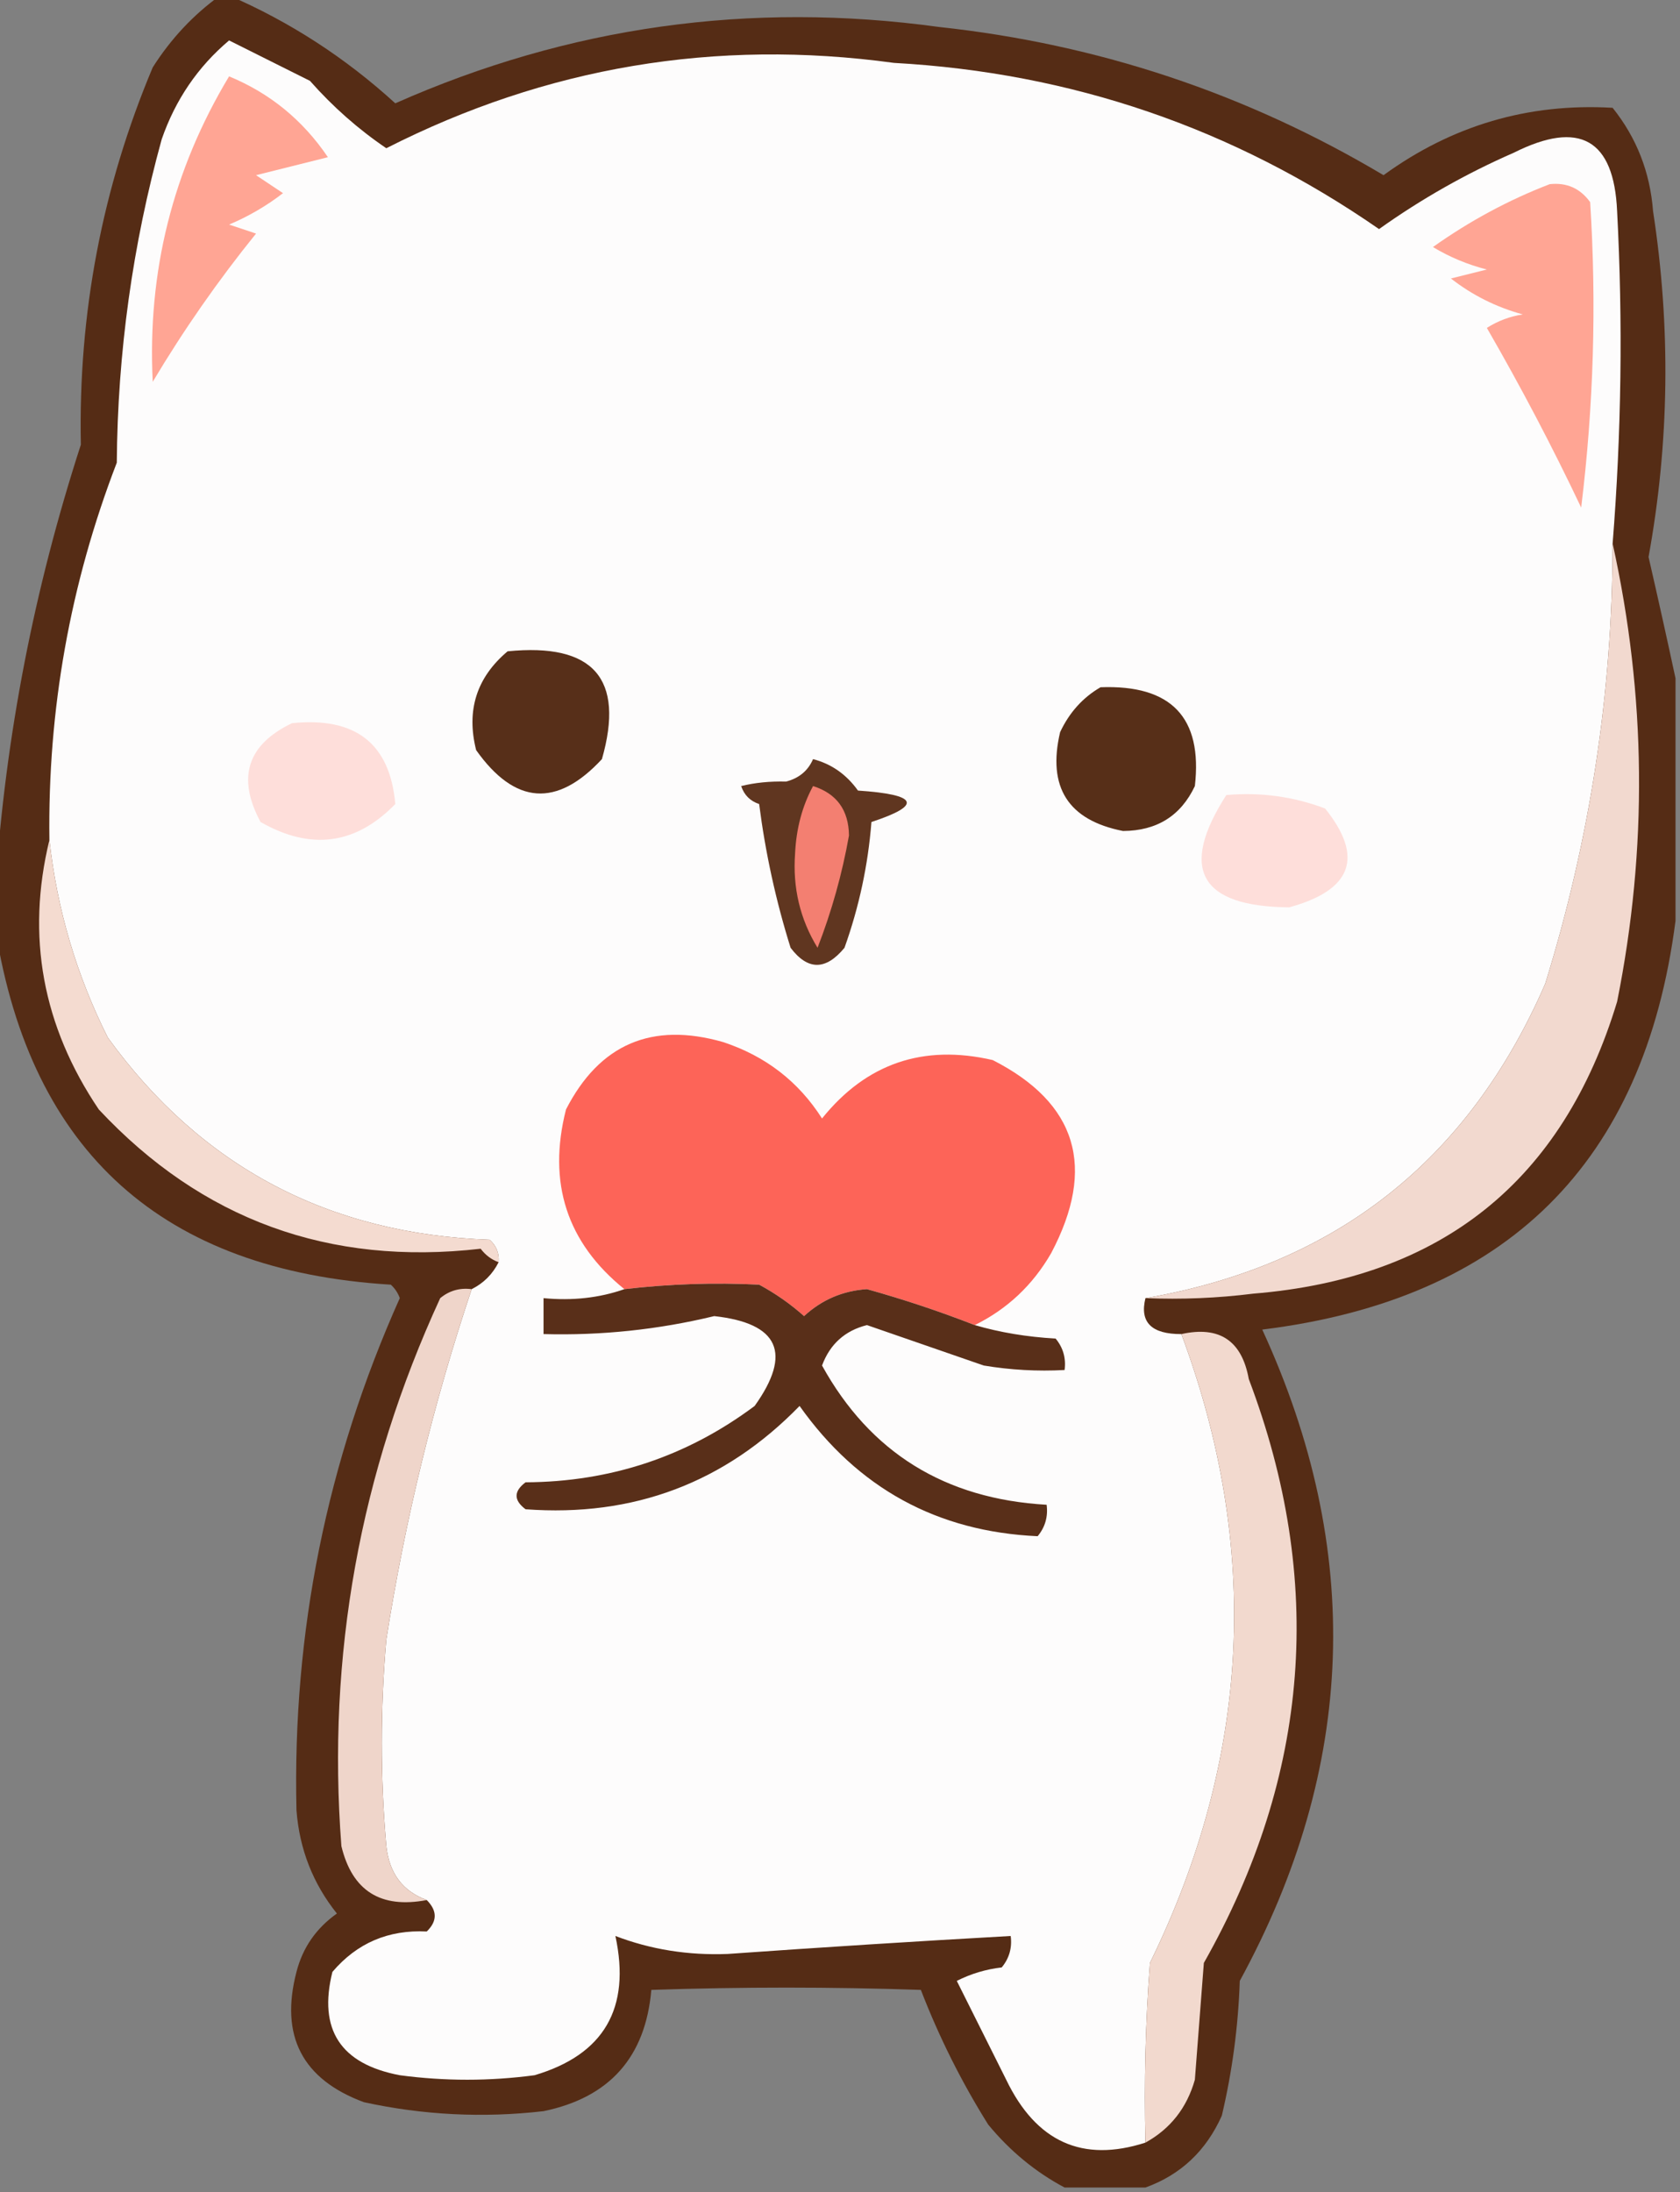 <?xml version="1.0" encoding="UTF-8"?>
<!DOCTYPE svg PUBLIC "-//W3C//DTD SVG 1.1//EN" "http://www.w3.org/Graphics/SVG/1.1/DTD/svg11.dtd">
<svg xmlns="http://www.w3.org/2000/svg" version="1.1" width="187px" height="244px" style="shape-rendering:geometricPrecision; text-rendering:geometricPrecision; image-rendering:optimizeQuality; fill-rule:evenodd; clip-rule:evenodd" xmlns:xlink="http://www.w3.org/1999/xlink">
<rect width="100%" height="100%" fill="#808080" stroke="none"/>
<g><path style="opacity:1" fill="#552c15" d="M 24.5,-0.5 C 24.833,-0.5 25.167,-0.5 25.5,-0.5C 32.289,2.44 38.456,6.44 44,11.5C 63.295,2.947 83.462,0.114 104.5,3C 122.228,4.909 138.728,10.409 154,19.5C 161.632,13.955 170.132,11.455 179.5,12C 182.169,15.336 183.669,19.169 184,23.5C 185.988,36.41 185.821,49.244 183.5,62C 184.553,66.588 185.553,71.088 186.5,75.5C 186.5,84.5 186.5,93.5 186.5,102.5C 183.03,129.469 167.697,144.636 140.5,148C 151.801,172.558 150.968,196.725 138,220.5C 137.827,225.584 137.161,230.584 136,235.5C 134.253,239.416 131.42,242.083 127.5,243.5C 124.5,243.5 121.5,243.5 118.5,243.5C 115.275,241.787 112.441,239.454 110,236.5C 107.027,231.754 104.527,226.754 102.5,221.5C 92.541,221.163 82.541,221.163 72.5,221.5C 71.851,228.982 67.851,233.482 60.5,235C 53.776,235.774 47.11,235.441 40.5,234C 33.642,231.451 31.142,226.617 33,219.5C 33.69,216.804 35.19,214.637 37.5,213C 34.831,209.664 33.331,205.831 33,201.5C 32.541,181.665 36.374,162.665 44.5,144.5C 44.291,143.914 43.957,143.414 43.5,143C 18.126,141.448 3.459,128.281 -0.5,103.5C -0.5,101.833 -0.5,100.167 -0.5,98.5C 0.625,81.898 3.792,65.565 9,49.5C 8.703,34.901 11.37,20.901 17,7.5C 19.028,4.308 21.528,1.641 24.5,-0.5 Z"/></g>
<g><path style="opacity:1" fill="#fdfcfc" d="M 179.5,60.5 C 179.488,77.071 176.988,93.405 172,109.5C 163.448,129.188 148.615,140.855 127.5,144.5C 126.834,147.183 128.168,148.516 131.5,148.5C 140.359,172.297 139.192,195.63 128,218.5C 127.5,225.158 127.334,231.825 127.5,238.5C 120.5,240.758 115.333,238.424 112,231.5C 110.151,227.802 108.318,224.136 106.5,220.5C 108.078,219.702 109.744,219.202 111.5,219C 112.337,217.989 112.67,216.822 112.5,215.5C 101.999,216.09 91.499,216.756 81,217.5C 76.602,217.672 72.435,217.006 68.5,215.5C 70.234,223.544 67.234,228.71 59.5,231C 54.5,231.667 49.5,231.667 44.5,231C 37.904,229.751 35.404,225.917 37,219.5C 39.731,216.288 43.231,214.788 47.5,215C 48.684,213.855 48.684,212.688 47.5,211.5C 44.825,210.522 43.325,208.522 43,205.5C 42.333,197.833 42.333,190.167 43,182.5C 45.099,169.151 48.266,156.151 52.5,143.5C 53.833,142.833 54.833,141.833 55.5,140.5C 55.586,139.504 55.252,138.671 54.5,138C 36.578,137.374 22.412,129.874 12,115.5C 8.515,108.545 6.348,101.212 5.5,93.5C 5.303,79.014 7.803,65.014 13,51.5C 13.09,39.259 14.757,27.259 18,15.5C 19.524,11.102 22.024,7.435 25.5,4.5C 28.5,6 31.5,7.5 34.5,9C 37.048,11.885 39.882,14.385 43,16.5C 60.803,7.45 79.636,4.283 99.5,7C 119.289,8.096 137.289,14.263 153.5,25.5C 158.207,22.146 163.207,19.313 168.5,17C 175.813,13.332 179.646,15.499 180,23.5C 180.649,35.848 180.482,48.181 179.5,60.5 Z"/></g>
<g><path style="opacity:1" fill="#ffa594" d="M 25.5,8.5 C 30.046,10.374 33.712,13.374 36.5,17.5C 33.833,18.167 31.167,18.833 28.5,19.5C 29.5,20.167 30.5,20.833 31.5,21.5C 29.664,22.919 27.664,24.086 25.5,25C 26.5,25.333 27.5,25.667 28.5,26C 24.277,31.224 20.444,36.724 17,42.5C 16.393,30.26 19.227,18.927 25.5,8.5 Z"/></g>
<g><path style="opacity:1" fill="#ffa594" d="M 172.5,20.5 C 174.39,20.297 175.89,20.963 177,22.5C 177.721,33.863 177.388,45.196 176,56.5C 172.814,49.775 169.314,43.108 165.5,36.5C 166.729,35.719 168.062,35.219 169.5,35C 166.554,34.194 163.888,32.861 161.5,31C 162.833,30.667 164.167,30.333 165.5,30C 163.369,29.457 161.369,28.624 159.5,27.5C 163.597,24.59 167.93,22.257 172.5,20.5 Z"/></g>
<g><path style="opacity:1" fill="#572f19" d="M 56.5,72.5 C 66.059,71.546 69.559,75.546 67,84.5C 61.979,89.917 57.312,89.584 53,83.5C 51.882,79.077 53.049,75.41 56.5,72.5 Z"/></g>
<g><path style="opacity:1" fill="#f2d9cf" d="M 179.5,60.5 C 183.248,77.46 183.415,94.46 180,111.5C 173.957,131.458 160.457,142.292 139.5,144C 135.514,144.499 131.514,144.666 127.5,144.5C 148.615,140.855 163.448,129.188 172,109.5C 176.988,93.405 179.488,77.071 179.5,60.5 Z"/></g>
<g><path style="opacity:1" fill="#572f18" d="M 122.5,76.5 C 130.372,76.201 133.872,79.868 133,87.5C 131.434,90.813 128.767,92.479 125,92.5C 118.894,91.296 116.561,87.629 118,81.5C 119.025,79.313 120.525,77.646 122.5,76.5 Z"/></g>
<g><path style="opacity:1" fill="#fededa" d="M 32.5,80.5 C 39.577,79.77 43.41,82.77 44,89.5C 39.599,94.028 34.599,94.694 29,91.5C 26.35,86.562 27.517,82.895 32.5,80.5 Z"/></g>
<g><path style="opacity:1" fill="#603620" d="M 90.5,84.5 C 92.544,85.031 94.211,86.198 95.5,88C 102.206,88.452 102.706,89.619 97,91.5C 96.622,96.301 95.622,100.968 94,105.5C 91.916,108.033 89.916,108.033 88,105.5C 86.363,100.271 85.197,94.938 84.5,89.5C 83.5,89.167 82.833,88.5 82.5,87.5C 84.021,87.12 85.687,86.954 87.5,87C 88.942,86.623 89.942,85.79 90.5,84.5 Z"/></g>
<g><path style="opacity:1" fill="#fededa" d="M 136.5,88.5 C 140.308,88.163 143.974,88.663 147.5,90C 151.842,95.411 150.508,99.077 143.5,101C 133.551,100.909 131.218,96.743 136.5,88.5 Z"/></g>
<g><path style="opacity:1" fill="#f37f71" d="M 90.5,87.5 C 93.129,88.334 94.463,90.167 94.5,93C 93.739,97.283 92.572,101.45 91,105.5C 89.055,102.323 88.222,98.823 88.5,95C 88.631,92.223 89.298,89.723 90.5,87.5 Z"/></g>
<g><path style="opacity:1" fill="#fd6458" d="M 108.5,147.5 C 104.575,145.969 100.575,144.636 96.5,143.5C 93.809,143.679 91.475,144.679 89.5,146.5C 87.972,145.139 86.305,143.972 84.5,143C 79.499,142.749 74.499,142.916 69.5,143.5C 63.093,138.324 60.927,131.657 63,123.5C 66.731,116.22 72.565,113.72 80.5,116C 85.215,117.557 88.882,120.39 91.5,124.5C 96.425,118.377 102.759,116.21 110.5,118C 119.887,122.784 122.053,129.951 117,139.5C 114.953,143.048 112.12,145.715 108.5,147.5 Z"/></g>
<g><path style="opacity:1" fill="#f4dbd0" d="M 5.5,93.5 C 6.348,101.212 8.515,108.545 12,115.5C 22.412,129.874 36.578,137.374 54.5,138C 55.252,138.671 55.586,139.504 55.5,140.5C 54.711,140.217 54.044,139.717 53.5,139C 36.634,140.936 22.468,135.77 11,123.5C 4.73,114.208 2.896,104.208 5.5,93.5 Z"/></g>
<g><path style="opacity:1" fill="#592f19" d="M 108.5,147.5 C 111.305,148.319 114.305,148.819 117.5,149C 118.337,150.011 118.67,151.178 118.5,152.5C 115.482,152.665 112.482,152.498 109.5,152C 105.172,150.503 100.838,149.003 96.5,147.5C 94.052,148.114 92.385,149.614 91.5,152C 96.852,161.69 105.186,166.856 116.5,167.5C 116.67,168.822 116.337,169.989 115.5,171C 104.329,170.497 95.496,165.664 89,156.5C 80.682,165.053 70.516,168.886 58.5,168C 57.167,167 57.167,166 58.5,165C 67.972,164.954 76.472,162.121 84,156.5C 88.197,150.626 86.697,147.293 79.5,146.5C 73.259,148.007 66.925,148.674 60.5,148.5C 60.5,147.167 60.5,145.833 60.5,144.5C 63.713,144.81 66.713,144.477 69.5,143.5C 74.499,142.916 79.499,142.749 84.5,143C 86.305,143.972 87.972,145.139 89.5,146.5C 91.475,144.679 93.809,143.679 96.5,143.5C 100.575,144.636 104.575,145.969 108.5,147.5 Z"/></g>
<g><path style="opacity:1" fill="#efd5ca" d="M 52.5,143.5 C 48.266,156.151 45.099,169.151 43,182.5C 42.333,190.167 42.333,197.833 43,205.5C 43.325,208.522 44.825,210.522 47.5,211.5C 42.368,212.477 39.202,210.477 38,205.5C 36.378,184.299 40.045,163.965 49,144.5C 50.011,143.663 51.178,143.33 52.5,143.5 Z"/></g>
<g><path style="opacity:1" fill="#f2d9ce" d="M 131.5,148.5 C 135.73,147.563 138.23,149.229 139,153.5C 147.493,175.939 145.827,197.605 134,218.5C 133.667,222.833 133.333,227.167 133,231.5C 132.11,234.634 130.276,236.967 127.5,238.5C 127.334,231.825 127.5,225.158 128,218.5C 139.192,195.63 140.359,172.297 131.5,148.5 Z"/></g>
</svg>

